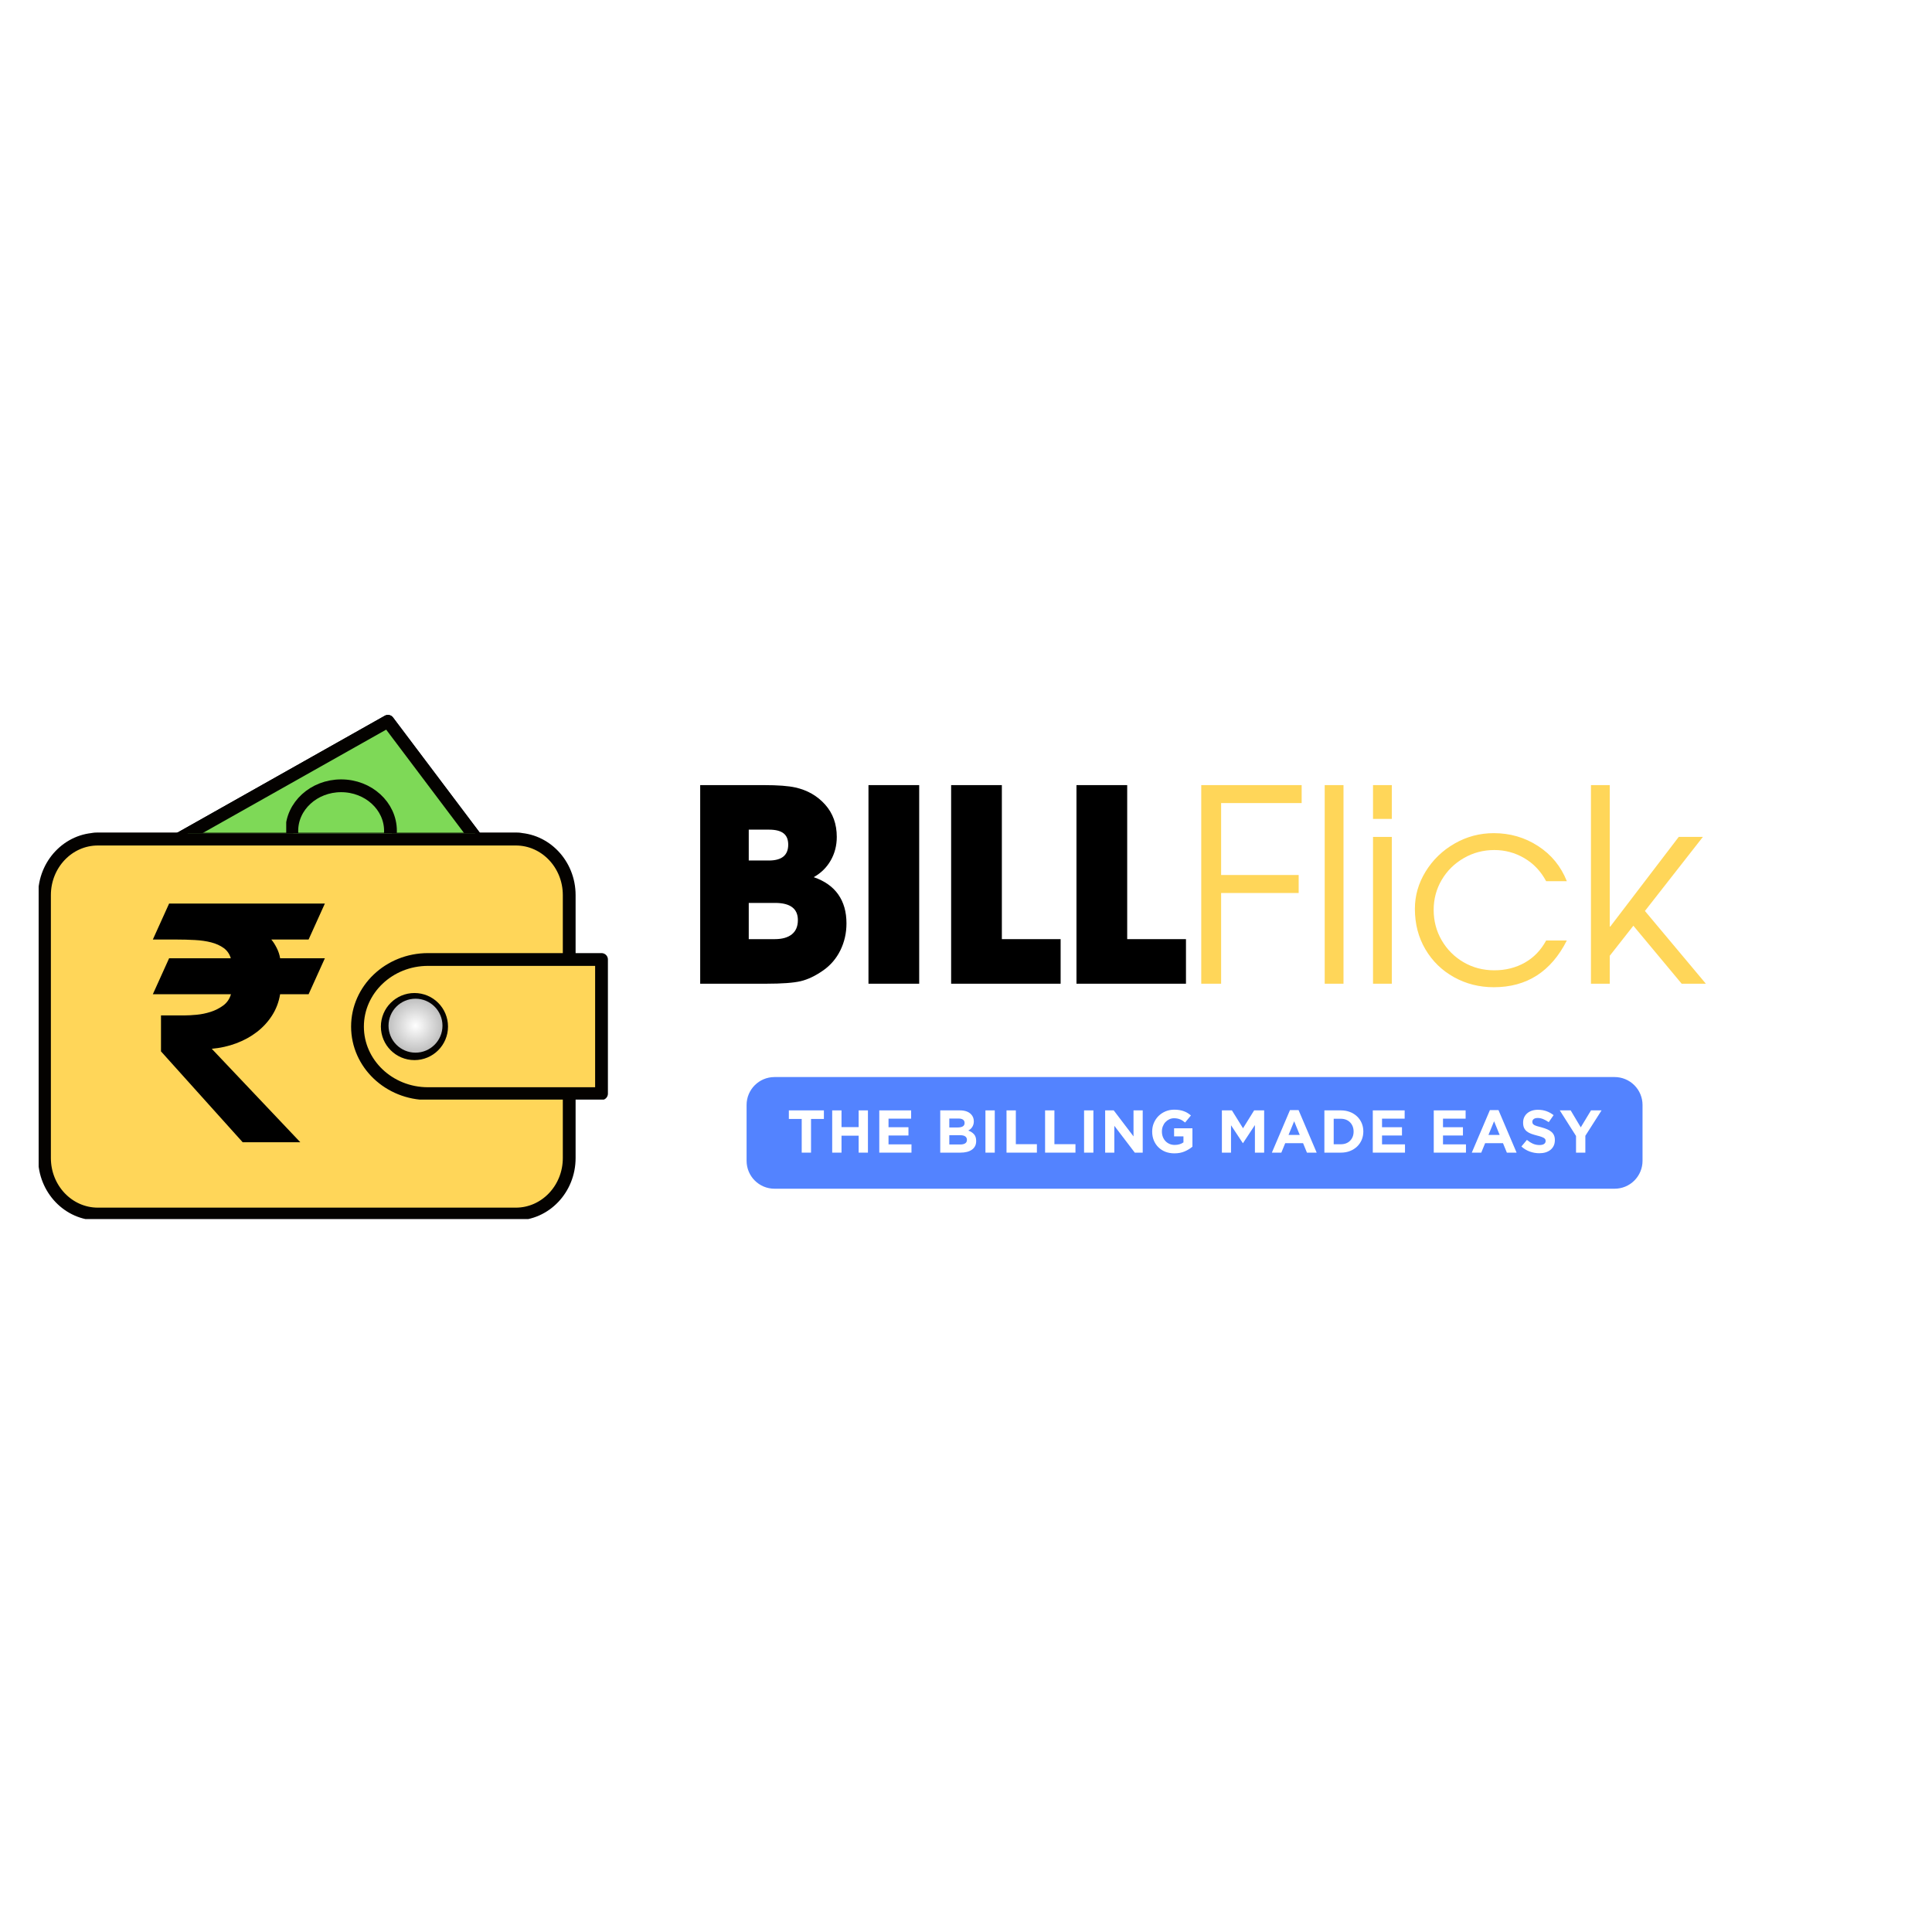 <svg xmlns="http://www.w3.org/2000/svg" xmlns:xlink="http://www.w3.org/1999/xlink" width="1080" zoomAndPan="magnify" viewBox="0 0 810 810" height="1080" preserveAspectRatio="xMidYMid meet" version="1.0"><defs><g/><clipPath id="efa7a7d7d0"><path d="M 65 298.652 L 207 298.652 L 207 358 L 65 358 Z M 65 298.652 " clip-rule="nonzero"/></clipPath><clipPath id="8d7dfbffe2"><path d="M 16.207 348 L 243 348 L 243 511.094 L 16.207 511.094 Z M 16.207 348 " clip-rule="nonzero"/></clipPath><clipPath id="6a21b5c50e"><path d="M 147 399 L 255.934 399 L 255.934 461 L 147 461 Z M 147 399 " clip-rule="nonzero"/></clipPath><clipPath id="88b6f395f6"><path d="M 68 301 L 204 301 L 204 349.328 L 68 349.328 Z M 68 301 " clip-rule="nonzero"/></clipPath><clipPath id="305fe45afb"><path d="M 65 298.652 L 207 298.652 L 207 349.328 L 65 349.328 Z M 65 298.652 " clip-rule="nonzero"/></clipPath><clipPath id="cbb82f2dd1"><path d="M 122 328 L 165 328 L 165 349.328 L 122 349.328 Z M 122 328 " clip-rule="nonzero"/></clipPath><clipPath id="63aef0351e"><path d="M 120 326 L 168 326 L 168 349.328 L 120 349.328 Z M 120 326 " clip-rule="nonzero"/></clipPath><clipPath id="f1be40b8d1"><path d="M 16.207 348 L 243 348 L 243 349.328 L 16.207 349.328 Z M 16.207 348 " clip-rule="nonzero"/></clipPath><clipPath id="a971668ea1"><path d="M 162.891 418.711 L 185.512 418.711 L 185.512 441.332 L 162.891 441.332 Z M 162.891 418.711 " clip-rule="nonzero"/></clipPath><clipPath id="4fac08a834"><path d="M 174.203 418.711 C 167.957 418.711 162.891 423.777 162.891 430.023 C 162.891 436.27 167.957 441.332 174.203 441.332 C 180.449 441.332 185.512 436.27 185.512 430.023 C 185.512 423.777 180.449 418.711 174.203 418.711 Z M 174.203 418.711 " clip-rule="nonzero"/></clipPath><radialGradient gradientTransform="matrix(1, 0, 0, 1, 162.892, 418.712)" gradientUnits="userSpaceOnUse" r="15.995" cx="11.31" id="b9a5e6dec3" cy="11.31" fx="11.31" fy="11.31"><stop stop-opacity="1" stop-color="rgb(99.863%, 99.863%, 99.863%)" offset="0"/><stop stop-opacity="1" stop-color="rgb(99.658%, 99.658%, 99.658%)" offset="0.008"/><stop stop-opacity="1" stop-color="rgb(99.521%, 99.521%, 99.521%)" offset="0.012"/><stop stop-opacity="1" stop-color="rgb(99.385%, 99.385%, 99.385%)" offset="0.016"/><stop stop-opacity="1" stop-color="rgb(99.249%, 99.249%, 99.249%)" offset="0.02"/><stop stop-opacity="1" stop-color="rgb(99.112%, 99.112%, 99.112%)" offset="0.023"/><stop stop-opacity="1" stop-color="rgb(98.976%, 98.976%, 98.976%)" offset="0.027"/><stop stop-opacity="1" stop-color="rgb(98.84%, 98.84%, 98.84%)" offset="0.031"/><stop stop-opacity="1" stop-color="rgb(98.703%, 98.703%, 98.703%)" offset="0.035"/><stop stop-opacity="1" stop-color="rgb(98.567%, 98.567%, 98.567%)" offset="0.039"/><stop stop-opacity="1" stop-color="rgb(98.431%, 98.431%, 98.431%)" offset="0.043"/><stop stop-opacity="1" stop-color="rgb(98.294%, 98.294%, 98.294%)" offset="0.047"/><stop stop-opacity="1" stop-color="rgb(98.158%, 98.158%, 98.158%)" offset="0.051"/><stop stop-opacity="1" stop-color="rgb(98.022%, 98.022%, 98.022%)" offset="0.055"/><stop stop-opacity="1" stop-color="rgb(97.885%, 97.885%, 97.885%)" offset="0.059"/><stop stop-opacity="1" stop-color="rgb(97.749%, 97.749%, 97.749%)" offset="0.062"/><stop stop-opacity="1" stop-color="rgb(97.614%, 97.614%, 97.614%)" offset="0.066"/><stop stop-opacity="1" stop-color="rgb(97.476%, 97.476%, 97.476%)" offset="0.07"/><stop stop-opacity="1" stop-color="rgb(97.34%, 97.34%, 97.34%)" offset="0.074"/><stop stop-opacity="1" stop-color="rgb(97.205%, 97.205%, 97.205%)" offset="0.078"/><stop stop-opacity="1" stop-color="rgb(97.067%, 97.067%, 97.067%)" offset="0.082"/><stop stop-opacity="1" stop-color="rgb(96.931%, 96.931%, 96.931%)" offset="0.086"/><stop stop-opacity="1" stop-color="rgb(96.796%, 96.796%, 96.796%)" offset="0.09"/><stop stop-opacity="1" stop-color="rgb(96.658%, 96.658%, 96.658%)" offset="0.094"/><stop stop-opacity="1" stop-color="rgb(96.523%, 96.523%, 96.523%)" offset="0.098"/><stop stop-opacity="1" stop-color="rgb(96.387%, 96.387%, 96.387%)" offset="0.102"/><stop stop-opacity="1" stop-color="rgb(96.249%, 96.249%, 96.249%)" offset="0.105"/><stop stop-opacity="1" stop-color="rgb(96.114%, 96.114%, 96.114%)" offset="0.109"/><stop stop-opacity="1" stop-color="rgb(95.978%, 95.978%, 95.978%)" offset="0.113"/><stop stop-opacity="1" stop-color="rgb(95.84%, 95.84%, 95.84%)" offset="0.117"/><stop stop-opacity="1" stop-color="rgb(95.705%, 95.705%, 95.705%)" offset="0.121"/><stop stop-opacity="1" stop-color="rgb(95.567%, 95.567%, 95.567%)" offset="0.125"/><stop stop-opacity="1" stop-color="rgb(95.432%, 95.432%, 95.432%)" offset="0.129"/><stop stop-opacity="1" stop-color="rgb(95.296%, 95.296%, 95.296%)" offset="0.133"/><stop stop-opacity="1" stop-color="rgb(95.158%, 95.158%, 95.158%)" offset="0.137"/><stop stop-opacity="1" stop-color="rgb(95.023%, 95.023%, 95.023%)" offset="0.141"/><stop stop-opacity="1" stop-color="rgb(94.887%, 94.887%, 94.887%)" offset="0.145"/><stop stop-opacity="1" stop-color="rgb(94.749%, 94.749%, 94.749%)" offset="0.148"/><stop stop-opacity="1" stop-color="rgb(94.614%, 94.614%, 94.614%)" offset="0.152"/><stop stop-opacity="1" stop-color="rgb(94.478%, 94.478%, 94.478%)" offset="0.156"/><stop stop-opacity="1" stop-color="rgb(94.341%, 94.341%, 94.341%)" offset="0.16"/><stop stop-opacity="1" stop-color="rgb(94.205%, 94.205%, 94.205%)" offset="0.164"/><stop stop-opacity="1" stop-color="rgb(94.069%, 94.069%, 94.069%)" offset="0.168"/><stop stop-opacity="1" stop-color="rgb(93.932%, 93.932%, 93.932%)" offset="0.172"/><stop stop-opacity="1" stop-color="rgb(93.796%, 93.796%, 93.796%)" offset="0.176"/><stop stop-opacity="1" stop-color="rgb(93.66%, 93.66%, 93.66%)" offset="0.18"/><stop stop-opacity="1" stop-color="rgb(93.523%, 93.523%, 93.523%)" offset="0.184"/><stop stop-opacity="1" stop-color="rgb(93.387%, 93.387%, 93.387%)" offset="0.188"/><stop stop-opacity="1" stop-color="rgb(93.251%, 93.251%, 93.251%)" offset="0.191"/><stop stop-opacity="1" stop-color="rgb(93.114%, 93.114%, 93.114%)" offset="0.195"/><stop stop-opacity="1" stop-color="rgb(92.978%, 92.978%, 92.978%)" offset="0.199"/><stop stop-opacity="1" stop-color="rgb(92.842%, 92.842%, 92.842%)" offset="0.203"/><stop stop-opacity="1" stop-color="rgb(92.705%, 92.705%, 92.705%)" offset="0.207"/><stop stop-opacity="1" stop-color="rgb(92.569%, 92.569%, 92.569%)" offset="0.211"/><stop stop-opacity="1" stop-color="rgb(92.433%, 92.433%, 92.433%)" offset="0.215"/><stop stop-opacity="1" stop-color="rgb(92.296%, 92.296%, 92.296%)" offset="0.219"/><stop stop-opacity="1" stop-color="rgb(92.16%, 92.16%, 92.16%)" offset="0.223"/><stop stop-opacity="1" stop-color="rgb(92.024%, 92.024%, 92.024%)" offset="0.227"/><stop stop-opacity="1" stop-color="rgb(91.887%, 91.887%, 91.887%)" offset="0.23"/><stop stop-opacity="1" stop-color="rgb(91.751%, 91.751%, 91.751%)" offset="0.234"/><stop stop-opacity="1" stop-color="rgb(91.615%, 91.615%, 91.615%)" offset="0.238"/><stop stop-opacity="1" stop-color="rgb(91.478%, 91.478%, 91.478%)" offset="0.242"/><stop stop-opacity="1" stop-color="rgb(91.342%, 91.342%, 91.342%)" offset="0.246"/><stop stop-opacity="1" stop-color="rgb(91.205%, 91.205%, 91.205%)" offset="0.25"/><stop stop-opacity="1" stop-color="rgb(91%, 91%, 91%)" offset="0.254"/><stop stop-opacity="1" stop-color="rgb(90.729%, 90.729%, 90.729%)" offset="0.262"/><stop stop-opacity="1" stop-color="rgb(90.456%, 90.456%, 90.456%)" offset="0.27"/><stop stop-opacity="1" stop-color="rgb(90.182%, 90.182%, 90.182%)" offset="0.277"/><stop stop-opacity="1" stop-color="rgb(89.911%, 89.911%, 89.911%)" offset="0.285"/><stop stop-opacity="1" stop-color="rgb(89.638%, 89.638%, 89.638%)" offset="0.293"/><stop stop-opacity="1" stop-color="rgb(89.365%, 89.365%, 89.365%)" offset="0.301"/><stop stop-opacity="1" stop-color="rgb(89.093%, 89.093%, 89.093%)" offset="0.309"/><stop stop-opacity="1" stop-color="rgb(88.82%, 88.82%, 88.82%)" offset="0.316"/><stop stop-opacity="1" stop-color="rgb(88.547%, 88.547%, 88.547%)" offset="0.324"/><stop stop-opacity="1" stop-color="rgb(88.275%, 88.275%, 88.275%)" offset="0.332"/><stop stop-opacity="1" stop-color="rgb(88.002%, 88.002%, 88.002%)" offset="0.34"/><stop stop-opacity="1" stop-color="rgb(87.729%, 87.729%, 87.729%)" offset="0.348"/><stop stop-opacity="1" stop-color="rgb(87.457%, 87.457%, 87.457%)" offset="0.355"/><stop stop-opacity="1" stop-color="rgb(87.184%, 87.184%, 87.184%)" offset="0.363"/><stop stop-opacity="1" stop-color="rgb(86.911%, 86.911%, 86.911%)" offset="0.371"/><stop stop-opacity="1" stop-color="rgb(86.638%, 86.638%, 86.638%)" offset="0.379"/><stop stop-opacity="1" stop-color="rgb(86.366%, 86.366%, 86.366%)" offset="0.387"/><stop stop-opacity="1" stop-color="rgb(86.093%, 86.093%, 86.093%)" offset="0.395"/><stop stop-opacity="1" stop-color="rgb(85.82%, 85.82%, 85.82%)" offset="0.402"/><stop stop-opacity="1" stop-color="rgb(85.548%, 85.548%, 85.548%)" offset="0.41"/><stop stop-opacity="1" stop-color="rgb(85.275%, 85.275%, 85.275%)" offset="0.418"/><stop stop-opacity="1" stop-color="rgb(85.002%, 85.002%, 85.002%)" offset="0.426"/><stop stop-opacity="1" stop-color="rgb(84.731%, 84.731%, 84.731%)" offset="0.434"/><stop stop-opacity="1" stop-color="rgb(84.457%, 84.457%, 84.457%)" offset="0.441"/><stop stop-opacity="1" stop-color="rgb(84.184%, 84.184%, 84.184%)" offset="0.449"/><stop stop-opacity="1" stop-color="rgb(83.913%, 83.913%, 83.913%)" offset="0.457"/><stop stop-opacity="1" stop-color="rgb(83.64%, 83.64%, 83.64%)" offset="0.465"/><stop stop-opacity="1" stop-color="rgb(83.366%, 83.366%, 83.366%)" offset="0.473"/><stop stop-opacity="1" stop-color="rgb(83.095%, 83.095%, 83.095%)" offset="0.48"/><stop stop-opacity="1" stop-color="rgb(82.822%, 82.822%, 82.822%)" offset="0.488"/><stop stop-opacity="1" stop-color="rgb(82.549%, 82.549%, 82.549%)" offset="0.496"/><stop stop-opacity="1" stop-color="rgb(82.344%, 82.344%, 82.344%)" offset="0.504"/><stop stop-opacity="1" stop-color="rgb(82.208%, 82.208%, 82.208%)" offset="0.508"/><stop stop-opacity="1" stop-color="rgb(82.071%, 82.071%, 82.071%)" offset="0.512"/><stop stop-opacity="1" stop-color="rgb(81.935%, 81.935%, 81.935%)" offset="0.516"/><stop stop-opacity="1" stop-color="rgb(81.799%, 81.799%, 81.799%)" offset="0.52"/><stop stop-opacity="1" stop-color="rgb(81.662%, 81.662%, 81.662%)" offset="0.523"/><stop stop-opacity="1" stop-color="rgb(81.526%, 81.526%, 81.526%)" offset="0.527"/><stop stop-opacity="1" stop-color="rgb(81.39%, 81.39%, 81.39%)" offset="0.531"/><stop stop-opacity="1" stop-color="rgb(81.253%, 81.253%, 81.253%)" offset="0.535"/><stop stop-opacity="1" stop-color="rgb(81.117%, 81.117%, 81.117%)" offset="0.539"/><stop stop-opacity="1" stop-color="rgb(80.981%, 80.981%, 80.981%)" offset="0.543"/><stop stop-opacity="1" stop-color="rgb(80.844%, 80.844%, 80.844%)" offset="0.547"/><stop stop-opacity="1" stop-color="rgb(80.708%, 80.708%, 80.708%)" offset="0.551"/><stop stop-opacity="1" stop-color="rgb(80.573%, 80.573%, 80.573%)" offset="0.555"/><stop stop-opacity="1" stop-color="rgb(80.435%, 80.435%, 80.435%)" offset="0.559"/><stop stop-opacity="1" stop-color="rgb(80.299%, 80.299%, 80.299%)" offset="0.562"/><stop stop-opacity="1" stop-color="rgb(80.164%, 80.164%, 80.164%)" offset="0.566"/><stop stop-opacity="1" stop-color="rgb(80.026%, 80.026%, 80.026%)" offset="0.57"/><stop stop-opacity="1" stop-color="rgb(79.89%, 79.89%, 79.89%)" offset="0.574"/><stop stop-opacity="1" stop-color="rgb(79.755%, 79.755%, 79.755%)" offset="0.578"/><stop stop-opacity="1" stop-color="rgb(79.617%, 79.617%, 79.617%)" offset="0.582"/><stop stop-opacity="1" stop-color="rgb(79.482%, 79.482%, 79.482%)" offset="0.586"/><stop stop-opacity="1" stop-color="rgb(79.346%, 79.346%, 79.346%)" offset="0.59"/><stop stop-opacity="1" stop-color="rgb(79.208%, 79.208%, 79.208%)" offset="0.594"/><stop stop-opacity="1" stop-color="rgb(79.073%, 79.073%, 79.073%)" offset="0.598"/><stop stop-opacity="1" stop-color="rgb(78.937%, 78.937%, 78.937%)" offset="0.602"/><stop stop-opacity="1" stop-color="rgb(78.799%, 78.799%, 78.799%)" offset="0.605"/><stop stop-opacity="1" stop-color="rgb(78.664%, 78.664%, 78.664%)" offset="0.609"/><stop stop-opacity="1" stop-color="rgb(78.526%, 78.526%, 78.526%)" offset="0.613"/><stop stop-opacity="1" stop-color="rgb(78.391%, 78.391%, 78.391%)" offset="0.617"/><stop stop-opacity="1" stop-color="rgb(78.255%, 78.255%, 78.255%)" offset="0.621"/><stop stop-opacity="1" stop-color="rgb(78.117%, 78.117%, 78.117%)" offset="0.625"/><stop stop-opacity="1" stop-color="rgb(77.913%, 77.913%, 77.913%)" offset="0.629"/><stop stop-opacity="1" stop-color="rgb(77.641%, 77.641%, 77.641%)" offset="0.637"/><stop stop-opacity="1" stop-color="rgb(77.368%, 77.368%, 77.368%)" offset="0.645"/><stop stop-opacity="1" stop-color="rgb(77.095%, 77.095%, 77.095%)" offset="0.652"/><stop stop-opacity="1" stop-color="rgb(76.823%, 76.823%, 76.823%)" offset="0.66"/><stop stop-opacity="1" stop-color="rgb(76.55%, 76.55%, 76.55%)" offset="0.668"/><stop stop-opacity="1" stop-color="rgb(76.277%, 76.277%, 76.277%)" offset="0.676"/><stop stop-opacity="1" stop-color="rgb(76.006%, 76.006%, 76.006%)" offset="0.684"/><stop stop-opacity="1" stop-color="rgb(75.732%, 75.732%, 75.732%)" offset="0.691"/><stop stop-opacity="1" stop-color="rgb(75.459%, 75.459%, 75.459%)" offset="0.699"/><stop stop-opacity="1" stop-color="rgb(75.188%, 75.188%, 75.188%)" offset="0.707"/><stop stop-opacity="1" stop-color="rgb(74.915%, 74.915%, 74.915%)" offset="0.715"/><stop stop-opacity="1" stop-color="rgb(74.641%, 74.641%, 74.641%)" offset="0.723"/><stop stop-opacity="1" stop-color="rgb(74.368%, 74.368%, 74.368%)" offset="0.73"/><stop stop-opacity="1" stop-color="rgb(74.097%, 74.097%, 74.097%)" offset="0.738"/><stop stop-opacity="1" stop-color="rgb(73.824%, 73.824%, 73.824%)" offset="0.746"/><stop stop-opacity="1" stop-color="rgb(73.619%, 73.619%, 73.619%)" offset="0.754"/><stop stop-opacity="1" stop-color="rgb(73.483%, 73.483%, 73.483%)" offset="0.758"/><stop stop-opacity="1" stop-color="rgb(73.346%, 73.346%, 73.346%)" offset="0.762"/><stop stop-opacity="1" stop-color="rgb(73.21%, 73.21%, 73.21%)" offset="0.766"/><stop stop-opacity="1" stop-color="rgb(73.074%, 73.074%, 73.074%)" offset="0.77"/><stop stop-opacity="1" stop-color="rgb(72.937%, 72.937%, 72.937%)" offset="0.773"/><stop stop-opacity="1" stop-color="rgb(72.801%, 72.801%, 72.801%)" offset="0.777"/><stop stop-opacity="1" stop-color="rgb(72.665%, 72.665%, 72.665%)" offset="0.781"/><stop stop-opacity="1" stop-color="rgb(72.528%, 72.528%, 72.528%)" offset="0.785"/><stop stop-opacity="1" stop-color="rgb(72.392%, 72.392%, 72.392%)" offset="0.789"/><stop stop-opacity="1" stop-color="rgb(72.256%, 72.256%, 72.256%)" offset="0.793"/><stop stop-opacity="1" stop-color="rgb(72.119%, 72.119%, 72.119%)" offset="0.797"/><stop stop-opacity="1" stop-color="rgb(71.983%, 71.983%, 71.983%)" offset="0.801"/><stop stop-opacity="1" stop-color="rgb(71.848%, 71.848%, 71.848%)" offset="0.805"/><stop stop-opacity="1" stop-color="rgb(71.71%, 71.71%, 71.71%)" offset="0.809"/><stop stop-opacity="1" stop-color="rgb(71.574%, 71.574%, 71.574%)" offset="0.812"/><stop stop-opacity="1" stop-color="rgb(71.37%, 71.37%, 71.37%)" offset="0.816"/><stop stop-opacity="1" stop-color="rgb(71.097%, 71.097%, 71.097%)" offset="0.824"/><stop stop-opacity="1" stop-color="rgb(70.825%, 70.825%, 70.825%)" offset="0.832"/><stop stop-opacity="1" stop-color="rgb(70.552%, 70.552%, 70.552%)" offset="0.84"/><stop stop-opacity="1" stop-color="rgb(70.279%, 70.279%, 70.279%)" offset="0.848"/><stop stop-opacity="1" stop-color="rgb(70.006%, 70.006%, 70.006%)" offset="0.855"/><stop stop-opacity="1" stop-color="rgb(69.734%, 69.734%, 69.734%)" offset="0.863"/><stop stop-opacity="1" stop-color="rgb(69.461%, 69.461%, 69.461%)" offset="0.871"/><stop stop-opacity="1" stop-color="rgb(69.257%, 69.257%, 69.257%)" offset="0.879"/><stop stop-opacity="1" stop-color="rgb(69.121%, 69.121%, 69.121%)" offset="0.883"/><stop stop-opacity="1" stop-color="rgb(68.983%, 68.983%, 68.983%)" offset="0.887"/><stop stop-opacity="1" stop-color="rgb(68.848%, 68.848%, 68.848%)" offset="0.891"/><stop stop-opacity="1" stop-color="rgb(68.712%, 68.712%, 68.712%)" offset="0.895"/><stop stop-opacity="1" stop-color="rgb(68.575%, 68.575%, 68.575%)" offset="0.898"/><stop stop-opacity="1" stop-color="rgb(68.439%, 68.439%, 68.439%)" offset="0.902"/><stop stop-opacity="1" stop-color="rgb(68.303%, 68.303%, 68.303%)" offset="0.906"/><stop stop-opacity="1" stop-color="rgb(68.098%, 68.098%, 68.098%)" offset="0.91"/><stop stop-opacity="1" stop-color="rgb(67.825%, 67.825%, 67.825%)" offset="0.918"/><stop stop-opacity="1" stop-color="rgb(67.552%, 67.552%, 67.552%)" offset="0.926"/><stop stop-opacity="1" stop-color="rgb(67.281%, 67.281%, 67.281%)" offset="0.934"/><stop stop-opacity="1" stop-color="rgb(67.076%, 67.076%, 67.076%)" offset="0.941"/><stop stop-opacity="1" stop-color="rgb(66.939%, 66.939%, 66.939%)" offset="0.945"/><stop stop-opacity="1" stop-color="rgb(66.803%, 66.803%, 66.803%)" offset="0.949"/><stop stop-opacity="1" stop-color="rgb(66.667%, 66.667%, 66.667%)" offset="0.953"/><stop stop-opacity="1" stop-color="rgb(66.463%, 66.463%, 66.463%)" offset="0.957"/><stop stop-opacity="1" stop-color="rgb(66.19%, 66.19%, 66.19%)" offset="0.965"/><stop stop-opacity="1" stop-color="rgb(65.985%, 65.985%, 65.985%)" offset="0.973"/><stop stop-opacity="1" stop-color="rgb(65.849%, 65.849%, 65.849%)" offset="0.977"/><stop stop-opacity="1" stop-color="rgb(65.643%, 65.643%, 65.643%)" offset="0.98"/><stop stop-opacity="1" stop-color="rgb(65.439%, 65.439%, 65.439%)" offset="0.988"/><stop stop-opacity="1" stop-color="rgb(65.234%, 65.234%, 65.234%)" offset="0.992"/><stop stop-opacity="1" stop-color="rgb(65.099%, 65.099%, 65.099%)" offset="1"/></radialGradient><clipPath id="b123800613"><path d="M 64.039 378.664 L 136.152 378.664 L 136.152 479 L 64.039 479 Z M 64.039 378.664 " clip-rule="nonzero"/></clipPath></defs><rect x="-81" width="972" fill="#ffffff00" y="-81" height="972" fill-opacity="1"/><rect x="-81" width="972" fill="#ffffff00" y="-81" height="972" fill-opacity="1"/><path fill="#ffd659" d="M 68.512 355.031 L 163.266 301.633 L 203.48 355.031 Z M 68.512 355.031 " fill-opacity="1" fill-rule="nonzero"/><g clip-path="url(#efa7a7d7d0)"><path stroke-linecap="round" transform="matrix(0.134, 0, 0, -0.134, -149.463, 690.587)" fill="none" stroke-linejoin="round" d="M 1623.401 2499.109 L 2329.097 2896.802 L 2628.604 2499.109 Z M 1623.401 2499.109 " stroke="#040200" stroke-width="40" stroke-opacity="1" stroke-miterlimit="10"/></g><path fill="#ffd659" d="M 162.715 355.031 C 163.762 352.762 164.34 350.277 164.34 347.66 C 164.34 337.203 155.062 328.715 143.609 328.715 C 132.168 328.715 122.891 337.203 122.891 347.66 C 122.891 350.277 123.469 352.762 124.516 355.031 L 162.715 355.031 " fill-opacity="1" fill-rule="nonzero"/><path stroke-linecap="round" transform="matrix(0.134, 0, 0, -0.134, -149.463, 690.587)" fill="none" stroke-linejoin="round" d="M 2324.995 2499.109 C 2332.792 2516.011 2337.097 2534.514 2337.097 2554.006 C 2337.097 2631.887 2268.003 2695.104 2182.704 2695.104 C 2097.492 2695.104 2028.397 2631.887 2028.397 2554.006 C 2028.397 2534.514 2032.703 2516.011 2040.5 2499.109 Z M 2324.995 2499.109 " stroke="#040200" stroke-width="40" stroke-opacity="1" stroke-miterlimit="10"/><path fill="#ffd659" d="M 239.426 485.102 C 239.426 498.098 229.379 508.625 217 508.625 L 41.414 508.625 C 29.035 508.625 18.992 498.098 18.992 485.102 L 18.992 374.637 C 18.992 361.652 29.035 351.113 41.414 351.113 L 217 351.113 C 229.379 351.113 239.426 361.652 239.426 374.637 L 239.426 485.102 " fill-opacity="1" fill-rule="nonzero"/><g clip-path="url(#8d7dfbffe2)"><path stroke-linecap="round" transform="matrix(0.134, 0, 0, -0.134, -149.463, 690.587)" fill="none" stroke-linejoin="round" d="M 2896.312 1530.388 C 2896.312 1433.598 2821.486 1355.193 2729.293 1355.193 L 1421.587 1355.193 C 1329.393 1355.193 1254.596 1433.598 1254.596 1530.388 L 1254.596 2353.094 C 1254.596 2449.797 1329.393 2528.288 1421.587 2528.288 L 2729.293 2528.288 C 2821.486 2528.288 2896.312 2449.797 2896.312 2353.094 Z M 2896.312 1530.388 " stroke="#040200" stroke-width="40" stroke-opacity="1" stroke-miterlimit="10"/></g><path fill="#ffd659" d="M 253 401.691 L 180.09 401.691 C 163.734 401.691 150.484 414.312 150.484 429.875 C 150.484 445.438 163.734 458.043 180.09 458.043 L 253 458.043 L 253 401.691 " fill-opacity="1" fill-rule="nonzero"/><g clip-path="url(#6a21b5c50e)"><path stroke-linecap="round" transform="matrix(0.134, 0, 0, -0.134, -149.463, 690.587)" fill="none" stroke-linejoin="round" d="M 2997.409 2151.599 L 2454.398 2151.599 C 2332.588 2151.599 2233.906 2057.602 2233.906 1941.697 C 2233.906 1825.793 2332.588 1731.912 2454.398 1731.912 L 2997.409 1731.912 Z M 2997.409 2151.599 " stroke="#040200" stroke-width="40" stroke-opacity="1" stroke-miterlimit="10"/></g><path fill="#ffd659" d="M 185.824 429.875 C 185.824 436.172 180.723 441.273 174.41 441.273 C 168.113 441.273 162.996 436.172 162.996 429.875 C 162.996 423.562 168.113 418.461 174.41 418.461 C 180.723 418.461 185.824 423.562 185.824 429.875 " fill-opacity="1" fill-rule="nonzero"/><path stroke-linecap="round" transform="matrix(0.134, 0, 0, -0.134, -149.463, 690.587)" fill="none" stroke-linejoin="round" d="M 2497.106 1941.697 C 2497.106 1894.8 2459.111 1856.806 2412.098 1856.806 C 2365.201 1856.806 2327.089 1894.8 2327.089 1941.697 C 2327.089 1988.711 2365.201 2026.705 2412.098 2026.705 C 2459.111 2026.705 2497.106 1988.711 2497.106 1941.697 Z M 2497.106 1941.697 " stroke="#040200" stroke-width="40" stroke-opacity="1" stroke-miterlimit="10"/><g clip-path="url(#88b6f395f6)"><path fill="#7ed957" d="M 68.512 355.031 L 163.266 301.633 L 203.48 355.031 Z M 68.512 355.031 " fill-opacity="1" fill-rule="nonzero"/></g><g clip-path="url(#305fe45afb)"><path stroke-linecap="round" transform="matrix(0.134, 0, 0, -0.134, -149.463, 690.587)" fill="none" stroke-linejoin="round" d="M 1623.401 2499.109 L 2329.097 2896.802 L 2628.604 2499.109 Z M 1623.401 2499.109 " stroke="#040200" stroke-width="40" stroke-opacity="1" stroke-miterlimit="10"/></g><g clip-path="url(#cbb82f2dd1)"><path fill="#7ed957" d="M 162.715 355.031 C 163.762 352.762 164.34 350.277 164.34 347.66 C 164.34 337.203 155.062 328.715 143.609 328.715 C 132.168 328.715 122.891 337.203 122.891 347.66 C 122.891 350.277 123.469 352.762 124.516 355.031 L 162.715 355.031 " fill-opacity="1" fill-rule="nonzero"/></g><g clip-path="url(#63aef0351e)"><path stroke-linecap="round" transform="matrix(0.134, 0, 0, -0.134, -149.463, 690.587)" fill="none" stroke-linejoin="round" d="M 2324.995 2499.109 C 2332.792 2516.011 2337.097 2534.514 2337.097 2554.006 C 2337.097 2631.887 2268.003 2695.104 2182.704 2695.104 C 2097.492 2695.104 2028.397 2631.887 2028.397 2554.006 C 2028.397 2534.514 2032.703 2516.011 2040.5 2499.109 Z M 2324.995 2499.109 " stroke="#040200" stroke-width="40" stroke-opacity="1" stroke-miterlimit="10"/></g><g clip-path="url(#f1be40b8d1)"><path stroke-linecap="round" transform="matrix(0.134, 0, 0, -0.134, -149.463, 690.587)" fill="none" stroke-linejoin="round" d="M 2896.312 1530.388 C 2896.312 1433.598 2821.486 1355.193 2729.293 1355.193 L 1421.587 1355.193 C 1329.393 1355.193 1254.596 1433.598 1254.596 1530.388 L 1254.596 2353.094 C 1254.596 2449.797 1329.393 2528.288 1421.587 2528.288 L 2729.293 2528.288 C 2821.486 2528.288 2896.312 2449.797 2896.312 2353.094 Z M 2896.312 1530.388 " stroke="#040200" stroke-width="40" stroke-opacity="1" stroke-miterlimit="10"/></g><g clip-path="url(#a971668ea1)"><g clip-path="url(#4fac08a834)"><path fill="url(#b9a5e6dec3)" d="M 162.891 418.711 L 162.891 441.332 L 185.512 441.332 L 185.512 418.711 Z M 162.891 418.711 " fill-rule="nonzero"/></g></g><g clip-path="url(#b123800613)"><path fill="#000000" d="M 136.203 378.816 L 129.379 393.902 L 113.754 393.902 C 114.527 394.816 115.281 395.984 116.008 397.418 C 116.734 398.852 117.215 400.297 117.441 401.754 L 136.203 401.754 L 129.383 416.84 L 117.441 416.84 C 116.898 420.117 115.77 423.086 114.062 425.746 C 112.359 428.41 110.23 430.719 107.684 432.676 C 105.133 434.633 102.246 436.215 99.016 437.422 C 95.789 438.625 92.375 439.391 88.785 439.707 L 125.902 478.887 L 101.742 478.887 L 67.496 440.797 L 67.496 425.711 L 77.594 425.711 C 78.867 425.711 80.48 425.621 82.438 425.438 C 84.391 425.258 86.336 424.859 88.27 424.242 C 90.199 423.633 91.965 422.742 93.555 421.582 C 95.148 420.422 96.242 418.844 96.832 416.84 L 64.078 416.84 L 70.902 401.754 L 96.762 401.754 C 96.219 399.934 95.219 398.5 93.762 397.453 C 92.305 396.406 90.566 395.621 88.539 395.098 C 86.516 394.574 84.254 394.246 81.75 394.109 C 79.25 393.973 76.66 393.902 73.973 393.902 L 64.078 393.902 L 70.902 378.816 Z M 136.203 378.816 " fill-opacity="1" fill-rule="nonzero"/></g><g fill="#000000" fill-opacity="1"><g transform="translate(286.012, 412.427)"><g><path d="M 34.203 -83.266 C 40.129 -83.266 44.555 -82.93 47.484 -82.266 C 52.516 -81.141 56.66 -78.754 59.922 -75.109 C 63.18 -71.473 64.812 -66.953 64.812 -61.547 C 64.812 -57.953 63.969 -54.672 62.281 -51.703 C 60.594 -48.742 58.211 -46.398 55.141 -44.672 C 59.711 -43.098 63.145 -40.676 65.438 -37.406 C 67.727 -34.145 68.875 -30.113 68.875 -25.312 C 68.875 -21.27 68.031 -17.52 66.344 -14.062 C 64.656 -10.613 62.27 -7.801 59.188 -5.625 C 55.883 -3.301 52.711 -1.781 49.672 -1.062 C 46.641 -0.352 41.82 0 35.219 0 L 7.547 0 L 7.547 -83.266 Z M 44.453 -58.297 C 44.453 -60.461 43.797 -62.051 42.484 -63.062 C 41.172 -64.082 39.16 -64.594 36.453 -64.594 L 27.906 -64.594 L 27.906 -51.656 L 36.344 -51.656 C 41.75 -51.656 44.453 -53.867 44.453 -58.297 Z M 48.5 -26.672 C 48.5 -31.473 45.312 -33.875 38.938 -33.875 L 27.906 -33.875 L 27.906 -18.688 L 38.828 -18.688 C 41.898 -18.688 44.281 -19.359 45.969 -20.703 C 47.656 -22.055 48.5 -24.047 48.5 -26.672 Z M 48.5 -26.672 "/></g></g></g><g fill="#000000" fill-opacity="1"><g transform="translate(356.564, 412.427)"><g><path d="M 28.812 -83.266 L 28.812 0 L 7.547 0 L 7.547 -83.266 Z M 28.812 -83.266 "/></g></g></g><g fill="#000000" fill-opacity="1"><g transform="translate(390.658, 412.427)"><g><path d="M 29.375 -83.266 L 29.375 -18.688 L 54.016 -18.688 L 54.016 0 L 8.109 0 L 8.109 -83.266 Z M 29.375 -83.266 "/></g></g></g><g fill="#000000" fill-opacity="1"><g transform="translate(443.207, 412.427)"><g><path d="M 29.375 -83.266 L 29.375 -18.688 L 54.016 -18.688 L 54.016 0 L 8.109 0 L 8.109 -83.266 Z M 29.375 -83.266 "/></g></g></g><g fill="#ffd659" fill-opacity="1"><g transform="translate(495.757, 412.427)"><g><path d="M 49.969 -83.266 L 49.969 -75.734 L 16.203 -75.734 L 16.203 -45.578 L 48.719 -45.578 L 48.719 -38.031 L 16.203 -38.031 L 16.203 0 L 7.875 0 L 7.875 -83.266 Z M 49.969 -83.266 "/></g></g></g><g fill="#ffd659" fill-opacity="1"><g transform="translate(548.08, 412.427)"><g><path d="M 15.188 -83.266 L 15.188 0 L 7.312 0 L 7.312 -83.266 Z M 15.188 -83.266 "/></g></g></g><g fill="#ffd659" fill-opacity="1"><g transform="translate(568.334, 412.427)"><g><path d="M 15.188 -83.266 L 15.188 -69.094 L 7.312 -69.094 L 7.312 -83.266 Z M 15.188 -61.547 L 15.188 0 L 7.312 0 L 7.312 -61.547 Z M 15.188 -61.547 "/></g></g></g><g fill="#ffd659" fill-opacity="1"><g transform="translate(588.589, 412.427)"><g><path d="M 37.703 1.469 C 31.617 1.469 26.047 0.062 20.984 -2.75 C 15.922 -5.57 11.926 -9.473 9 -14.453 C 6.07 -19.441 4.609 -25.086 4.609 -31.391 C 4.609 -36.941 6.109 -42.156 9.109 -47.031 C 12.109 -51.914 16.141 -55.816 21.203 -58.734 C 26.273 -61.66 31.773 -63.125 37.703 -63.125 C 44.523 -63.125 50.711 -61.32 56.266 -57.719 C 61.816 -54.125 65.832 -49.211 68.312 -42.984 L 59.641 -42.984 C 57.391 -47.18 54.332 -50.406 50.469 -52.656 C 46.602 -54.914 42.422 -56.047 37.922 -56.047 C 33.273 -56.047 29 -54.914 25.094 -52.656 C 21.195 -50.406 18.117 -47.367 15.859 -43.547 C 13.609 -39.723 12.484 -35.523 12.484 -30.953 C 12.484 -26.297 13.609 -22.035 15.859 -18.172 C 18.117 -14.305 21.176 -11.25 25.031 -9 C 28.895 -6.75 33.191 -5.625 37.922 -5.625 C 42.648 -5.625 46.906 -6.691 50.688 -8.828 C 54.477 -10.973 57.461 -14.07 59.641 -18.125 L 68.312 -18.125 C 61.707 -5.062 51.504 1.469 37.703 1.469 Z M 37.703 1.469 "/></g></g></g><g fill="#ffd659" fill-opacity="1"><g transform="translate(659.141, 412.427)"><g><path d="M 15.75 -11.703 L 15.75 0 L 7.875 0 L 7.875 -83.266 L 15.75 -83.266 L 15.75 -23.969 L 15.984 -23.969 L 44.672 -61.547 L 54.797 -61.547 L 30.5 -30.5 L 56.047 0 L 45.906 0 L 25.656 -24.312 Z M 15.75 -11.703 "/></g></g></g><path fill="#5383ff" d="M 324.715 451.559 L 676.938 451.559 C 680.039 451.559 683.02 452.793 685.211 454.988 C 687.406 457.18 688.641 460.16 688.641 463.262 L 688.641 486.672 C 688.641 489.777 687.406 492.754 685.211 494.949 C 683.02 497.145 680.039 498.375 676.938 498.375 L 324.715 498.375 C 318.25 498.375 313.012 493.137 313.012 486.672 L 313.012 463.262 C 313.012 456.797 318.25 451.559 324.715 451.559 Z M 324.715 451.559 " fill-opacity="1" fill-rule="nonzero"/><g fill="#ffffff" fill-opacity="1"><g transform="translate(329.872, 483.25)"><g><path d="M 6.25 -14.125 L 0.859 -14.125 L 0.859 -17.719 L 15.547 -17.719 L 15.547 -14.125 L 10.156 -14.125 L 10.156 0 L 6.25 0 Z M 6.25 -14.125 "/></g></g></g><g fill="#ffffff" fill-opacity="1"><g transform="translate(346.777, 483.25)"><g><path d="M 2.125 -17.719 L 6.031 -17.719 L 6.031 -10.703 L 13.219 -10.703 L 13.219 -17.719 L 17.109 -17.719 L 17.109 0 L 13.219 0 L 13.219 -7.109 L 6.031 -7.109 L 6.031 0 L 2.125 0 Z M 2.125 -17.719 "/></g></g></g><g fill="#ffffff" fill-opacity="1"><g transform="translate(366.516, 483.25)"><g><path d="M 2.125 -17.719 L 15.484 -17.719 L 15.484 -14.25 L 6 -14.25 L 6 -10.656 L 14.359 -10.656 L 14.359 -7.188 L 6 -7.188 L 6 -3.469 L 15.625 -3.469 L 15.625 0 L 2.125 0 Z M 2.125 -17.719 "/></g></g></g><g fill="#ffffff" fill-opacity="1"><g transform="translate(383.978, 483.25)"><g/></g></g><g fill="#ffffff" fill-opacity="1"><g transform="translate(392.076, 483.25)"><g><path d="M 2.125 -17.719 L 10.359 -17.719 C 12.398 -17.719 13.941 -17.195 14.984 -16.156 C 15.797 -15.344 16.203 -14.336 16.203 -13.141 L 16.203 -13.094 C 16.203 -12.582 16.133 -12.129 16 -11.734 C 15.875 -11.348 15.707 -11 15.5 -10.688 C 15.289 -10.375 15.047 -10.098 14.766 -9.859 C 14.492 -9.629 14.195 -9.43 13.875 -9.266 C 14.906 -8.879 15.711 -8.352 16.297 -7.688 C 16.891 -7.02 17.188 -6.094 17.188 -4.906 L 17.188 -4.859 C 17.188 -4.047 17.031 -3.336 16.719 -2.734 C 16.406 -2.129 15.957 -1.625 15.375 -1.219 C 14.789 -0.812 14.086 -0.504 13.266 -0.297 C 12.453 -0.098 11.551 0 10.562 0 L 2.125 0 Z M 12.328 -12.484 C 12.328 -13.066 12.109 -13.516 11.672 -13.828 C 11.234 -14.141 10.598 -14.297 9.766 -14.297 L 5.922 -14.297 L 5.922 -10.562 L 9.516 -10.562 C 10.379 -10.562 11.062 -10.707 11.562 -11 C 12.07 -11.289 12.328 -11.766 12.328 -12.422 Z M 13.312 -5.391 C 13.312 -5.984 13.082 -6.453 12.625 -6.797 C 12.176 -7.141 11.441 -7.312 10.422 -7.312 L 5.922 -7.312 L 5.922 -3.422 L 10.562 -3.422 C 11.414 -3.422 12.086 -3.578 12.578 -3.891 C 13.066 -4.203 13.312 -4.688 13.312 -5.344 Z M 13.312 -5.391 "/></g></g></g><g fill="#ffffff" fill-opacity="1"><g transform="translate(410.854, 483.25)"><g><path d="M 2.297 -17.719 L 6.203 -17.719 L 6.203 0 L 2.297 0 Z M 2.297 -17.719 "/></g></g></g><g fill="#ffffff" fill-opacity="1"><g transform="translate(419.863, 483.25)"><g><path d="M 2.125 -17.719 L 6.031 -17.719 L 6.031 -3.547 L 14.859 -3.547 L 14.859 0 L 2.125 0 Z M 2.125 -17.719 "/></g></g></g><g fill="#ffffff" fill-opacity="1"><g transform="translate(436.034, 483.25)"><g><path d="M 2.125 -17.719 L 6.031 -17.719 L 6.031 -3.547 L 14.859 -3.547 L 14.859 0 L 2.125 0 Z M 2.125 -17.719 "/></g></g></g><g fill="#ffffff" fill-opacity="1"><g transform="translate(452.205, 483.25)"><g><path d="M 2.297 -17.719 L 6.203 -17.719 L 6.203 0 L 2.297 0 Z M 2.297 -17.719 "/></g></g></g><g fill="#ffffff" fill-opacity="1"><g transform="translate(461.215, 483.25)"><g><path d="M 2.125 -17.719 L 5.719 -17.719 L 14.016 -6.812 L 14.016 -17.719 L 17.875 -17.719 L 17.875 0 L 14.547 0 L 5.969 -11.266 L 5.969 0 L 2.125 0 Z M 2.125 -17.719 "/></g></g></g><g fill="#ffffff" fill-opacity="1"><g transform="translate(481.713, 483.25)"><g><path d="M 10.656 0.297 C 9.27 0.297 8.004 0.07 6.859 -0.375 C 5.723 -0.832 4.742 -1.469 3.922 -2.281 C 3.109 -3.094 2.473 -4.051 2.016 -5.156 C 1.566 -6.27 1.344 -7.488 1.344 -8.812 L 1.344 -8.859 C 1.344 -10.117 1.57 -11.301 2.031 -12.406 C 2.5 -13.52 3.145 -14.492 3.969 -15.328 C 4.801 -16.16 5.781 -16.816 6.906 -17.297 C 8.039 -17.773 9.281 -18.016 10.625 -18.016 C 11.426 -18.016 12.148 -17.957 12.797 -17.844 C 13.441 -17.738 14.039 -17.582 14.594 -17.375 C 15.156 -17.176 15.68 -16.926 16.172 -16.625 C 16.66 -16.32 17.133 -15.977 17.594 -15.594 L 15.141 -12.625 C 14.797 -12.914 14.457 -13.172 14.125 -13.391 C 13.789 -13.609 13.441 -13.789 13.078 -13.938 C 12.711 -14.094 12.316 -14.211 11.891 -14.297 C 11.473 -14.379 11.008 -14.422 10.5 -14.422 C 9.789 -14.422 9.129 -14.273 8.516 -13.984 C 7.898 -13.691 7.359 -13.297 6.891 -12.797 C 6.43 -12.297 6.07 -11.711 5.812 -11.047 C 5.551 -10.379 5.422 -9.664 5.422 -8.906 L 5.422 -8.859 C 5.422 -8.047 5.551 -7.297 5.812 -6.609 C 6.07 -5.93 6.441 -5.336 6.922 -4.828 C 7.398 -4.328 7.961 -3.938 8.609 -3.656 C 9.266 -3.375 9.988 -3.234 10.781 -3.234 C 12.227 -3.234 13.453 -3.586 14.453 -4.297 L 14.453 -6.828 L 10.531 -6.828 L 10.531 -10.203 L 18.219 -10.203 L 18.219 -2.5 C 17.312 -1.727 16.227 -1.066 14.969 -0.516 C 13.719 0.023 12.281 0.297 10.656 0.297 Z M 10.656 0.297 "/></g></g></g><g fill="#ffffff" fill-opacity="1"><g transform="translate(502.06, 483.25)"><g/></g></g><g fill="#ffffff" fill-opacity="1"><g transform="translate(510.158, 483.25)"><g><path d="M 2.125 -17.719 L 6.328 -17.719 L 10.984 -10.219 L 15.641 -17.719 L 19.844 -17.719 L 19.844 0 L 15.969 0 L 15.969 -11.562 L 10.984 -4 L 10.891 -4 L 5.953 -11.484 L 5.953 0 L 2.125 0 Z M 2.125 -17.719 "/></g></g></g><g fill="#ffffff" fill-opacity="1"><g transform="translate(532.631, 483.25)"><g><path d="M 8.203 -17.844 L 11.797 -17.844 L 19.391 0 L 15.312 0 L 13.688 -3.969 L 6.203 -3.969 L 4.578 0 L 0.609 0 Z M 12.297 -7.422 L 9.953 -13.156 L 7.594 -7.422 Z M 12.297 -7.422 "/></g></g></g><g fill="#ffffff" fill-opacity="1"><g transform="translate(553.129, 483.25)"><g><path d="M 2.125 -17.719 L 9.031 -17.719 C 10.414 -17.719 11.688 -17.492 12.844 -17.047 C 14 -16.598 14.992 -15.977 15.828 -15.188 C 16.66 -14.395 17.305 -13.461 17.766 -12.391 C 18.223 -11.316 18.453 -10.156 18.453 -8.906 L 18.453 -8.859 C 18.453 -7.609 18.223 -6.441 17.766 -5.359 C 17.305 -4.285 16.66 -3.348 15.828 -2.547 C 14.992 -1.754 14 -1.129 12.844 -0.672 C 11.688 -0.223 10.414 0 9.031 0 L 2.125 0 Z M 6.031 -14.203 L 6.031 -3.516 L 9.031 -3.516 C 9.82 -3.516 10.547 -3.641 11.203 -3.891 C 11.867 -4.148 12.43 -4.516 12.891 -4.984 C 13.359 -5.453 13.723 -6.008 13.984 -6.656 C 14.242 -7.301 14.375 -8.02 14.375 -8.812 L 14.375 -8.859 C 14.375 -9.641 14.242 -10.359 13.984 -11.016 C 13.723 -11.672 13.359 -12.234 12.891 -12.703 C 12.43 -13.18 11.867 -13.551 11.203 -13.812 C 10.547 -14.07 9.82 -14.203 9.031 -14.203 Z M 6.031 -14.203 "/></g></g></g><g fill="#ffffff" fill-opacity="1"><g transform="translate(573.425, 483.25)"><g><path d="M 2.125 -17.719 L 15.484 -17.719 L 15.484 -14.25 L 6 -14.25 L 6 -10.656 L 14.359 -10.656 L 14.359 -7.188 L 6 -7.188 L 6 -3.469 L 15.625 -3.469 L 15.625 0 L 2.125 0 Z M 2.125 -17.719 "/></g></g></g><g fill="#ffffff" fill-opacity="1"><g transform="translate(590.887, 483.25)"><g/></g></g><g fill="#ffffff" fill-opacity="1"><g transform="translate(598.985, 483.25)"><g><path d="M 2.125 -17.719 L 15.484 -17.719 L 15.484 -14.25 L 6 -14.25 L 6 -10.656 L 14.359 -10.656 L 14.359 -7.188 L 6 -7.188 L 6 -3.469 L 15.625 -3.469 L 15.625 0 L 2.125 0 Z M 2.125 -17.719 "/></g></g></g><g fill="#ffffff" fill-opacity="1"><g transform="translate(616.447, 483.25)"><g><path d="M 8.203 -17.844 L 11.797 -17.844 L 19.391 0 L 15.312 0 L 13.688 -3.969 L 6.203 -3.969 L 4.578 0 L 0.609 0 Z M 12.297 -7.422 L 9.953 -13.156 L 7.594 -7.422 Z M 12.297 -7.422 "/></g></g></g><g fill="#ffffff" fill-opacity="1"><g transform="translate(636.945, 483.25)"><g><path d="M 8.422 0.25 C 7.078 0.25 5.754 0.02 4.453 -0.438 C 3.148 -0.906 1.969 -1.617 0.906 -2.578 L 3.219 -5.344 C 4.02 -4.688 4.848 -4.16 5.703 -3.766 C 6.555 -3.379 7.488 -3.188 8.5 -3.188 C 9.312 -3.188 9.941 -3.332 10.391 -3.625 C 10.836 -3.926 11.062 -4.336 11.062 -4.859 L 11.062 -4.906 C 11.062 -5.164 11.016 -5.391 10.922 -5.578 C 10.828 -5.773 10.648 -5.957 10.391 -6.125 C 10.129 -6.289 9.766 -6.457 9.297 -6.625 C 8.836 -6.801 8.238 -6.977 7.5 -7.156 C 6.602 -7.383 5.789 -7.629 5.062 -7.891 C 4.332 -8.16 3.711 -8.492 3.203 -8.891 C 2.703 -9.285 2.312 -9.781 2.031 -10.375 C 1.758 -10.969 1.625 -11.703 1.625 -12.578 L 1.625 -12.625 C 1.625 -13.438 1.773 -14.164 2.078 -14.812 C 2.379 -15.469 2.801 -16.031 3.344 -16.5 C 3.895 -16.977 4.551 -17.344 5.312 -17.594 C 6.07 -17.844 6.91 -17.969 7.828 -17.969 C 9.117 -17.969 10.305 -17.773 11.391 -17.391 C 12.484 -17.004 13.488 -16.445 14.406 -15.719 L 12.375 -12.781 C 11.582 -13.32 10.805 -13.75 10.047 -14.062 C 9.285 -14.375 8.523 -14.531 7.766 -14.531 C 7.004 -14.531 6.438 -14.379 6.062 -14.078 C 5.688 -13.785 5.5 -13.422 5.5 -12.984 L 5.5 -12.938 C 5.5 -12.645 5.551 -12.395 5.656 -12.188 C 5.77 -11.977 5.969 -11.785 6.25 -11.609 C 6.539 -11.441 6.93 -11.281 7.422 -11.125 C 7.922 -10.977 8.551 -10.805 9.312 -10.609 C 10.207 -10.367 11.004 -10.098 11.703 -9.797 C 12.398 -9.504 12.988 -9.148 13.469 -8.734 C 13.957 -8.328 14.32 -7.844 14.562 -7.281 C 14.812 -6.727 14.938 -6.066 14.938 -5.297 L 14.938 -5.234 C 14.938 -4.359 14.773 -3.578 14.453 -2.891 C 14.129 -2.211 13.68 -1.641 13.109 -1.172 C 12.535 -0.711 11.852 -0.359 11.062 -0.109 C 10.27 0.129 9.391 0.25 8.422 0.25 Z M 8.422 0.25 "/></g></g></g><g fill="#ffffff" fill-opacity="1"><g transform="translate(653.648, 483.25)"><g><path d="M 7.109 -6.984 L 0.297 -17.719 L 4.859 -17.719 L 9.094 -10.609 L 13.391 -17.719 L 17.812 -17.719 L 11.016 -7.062 L 11.016 0 L 7.109 0 Z M 7.109 -6.984 "/></g></g></g></svg>